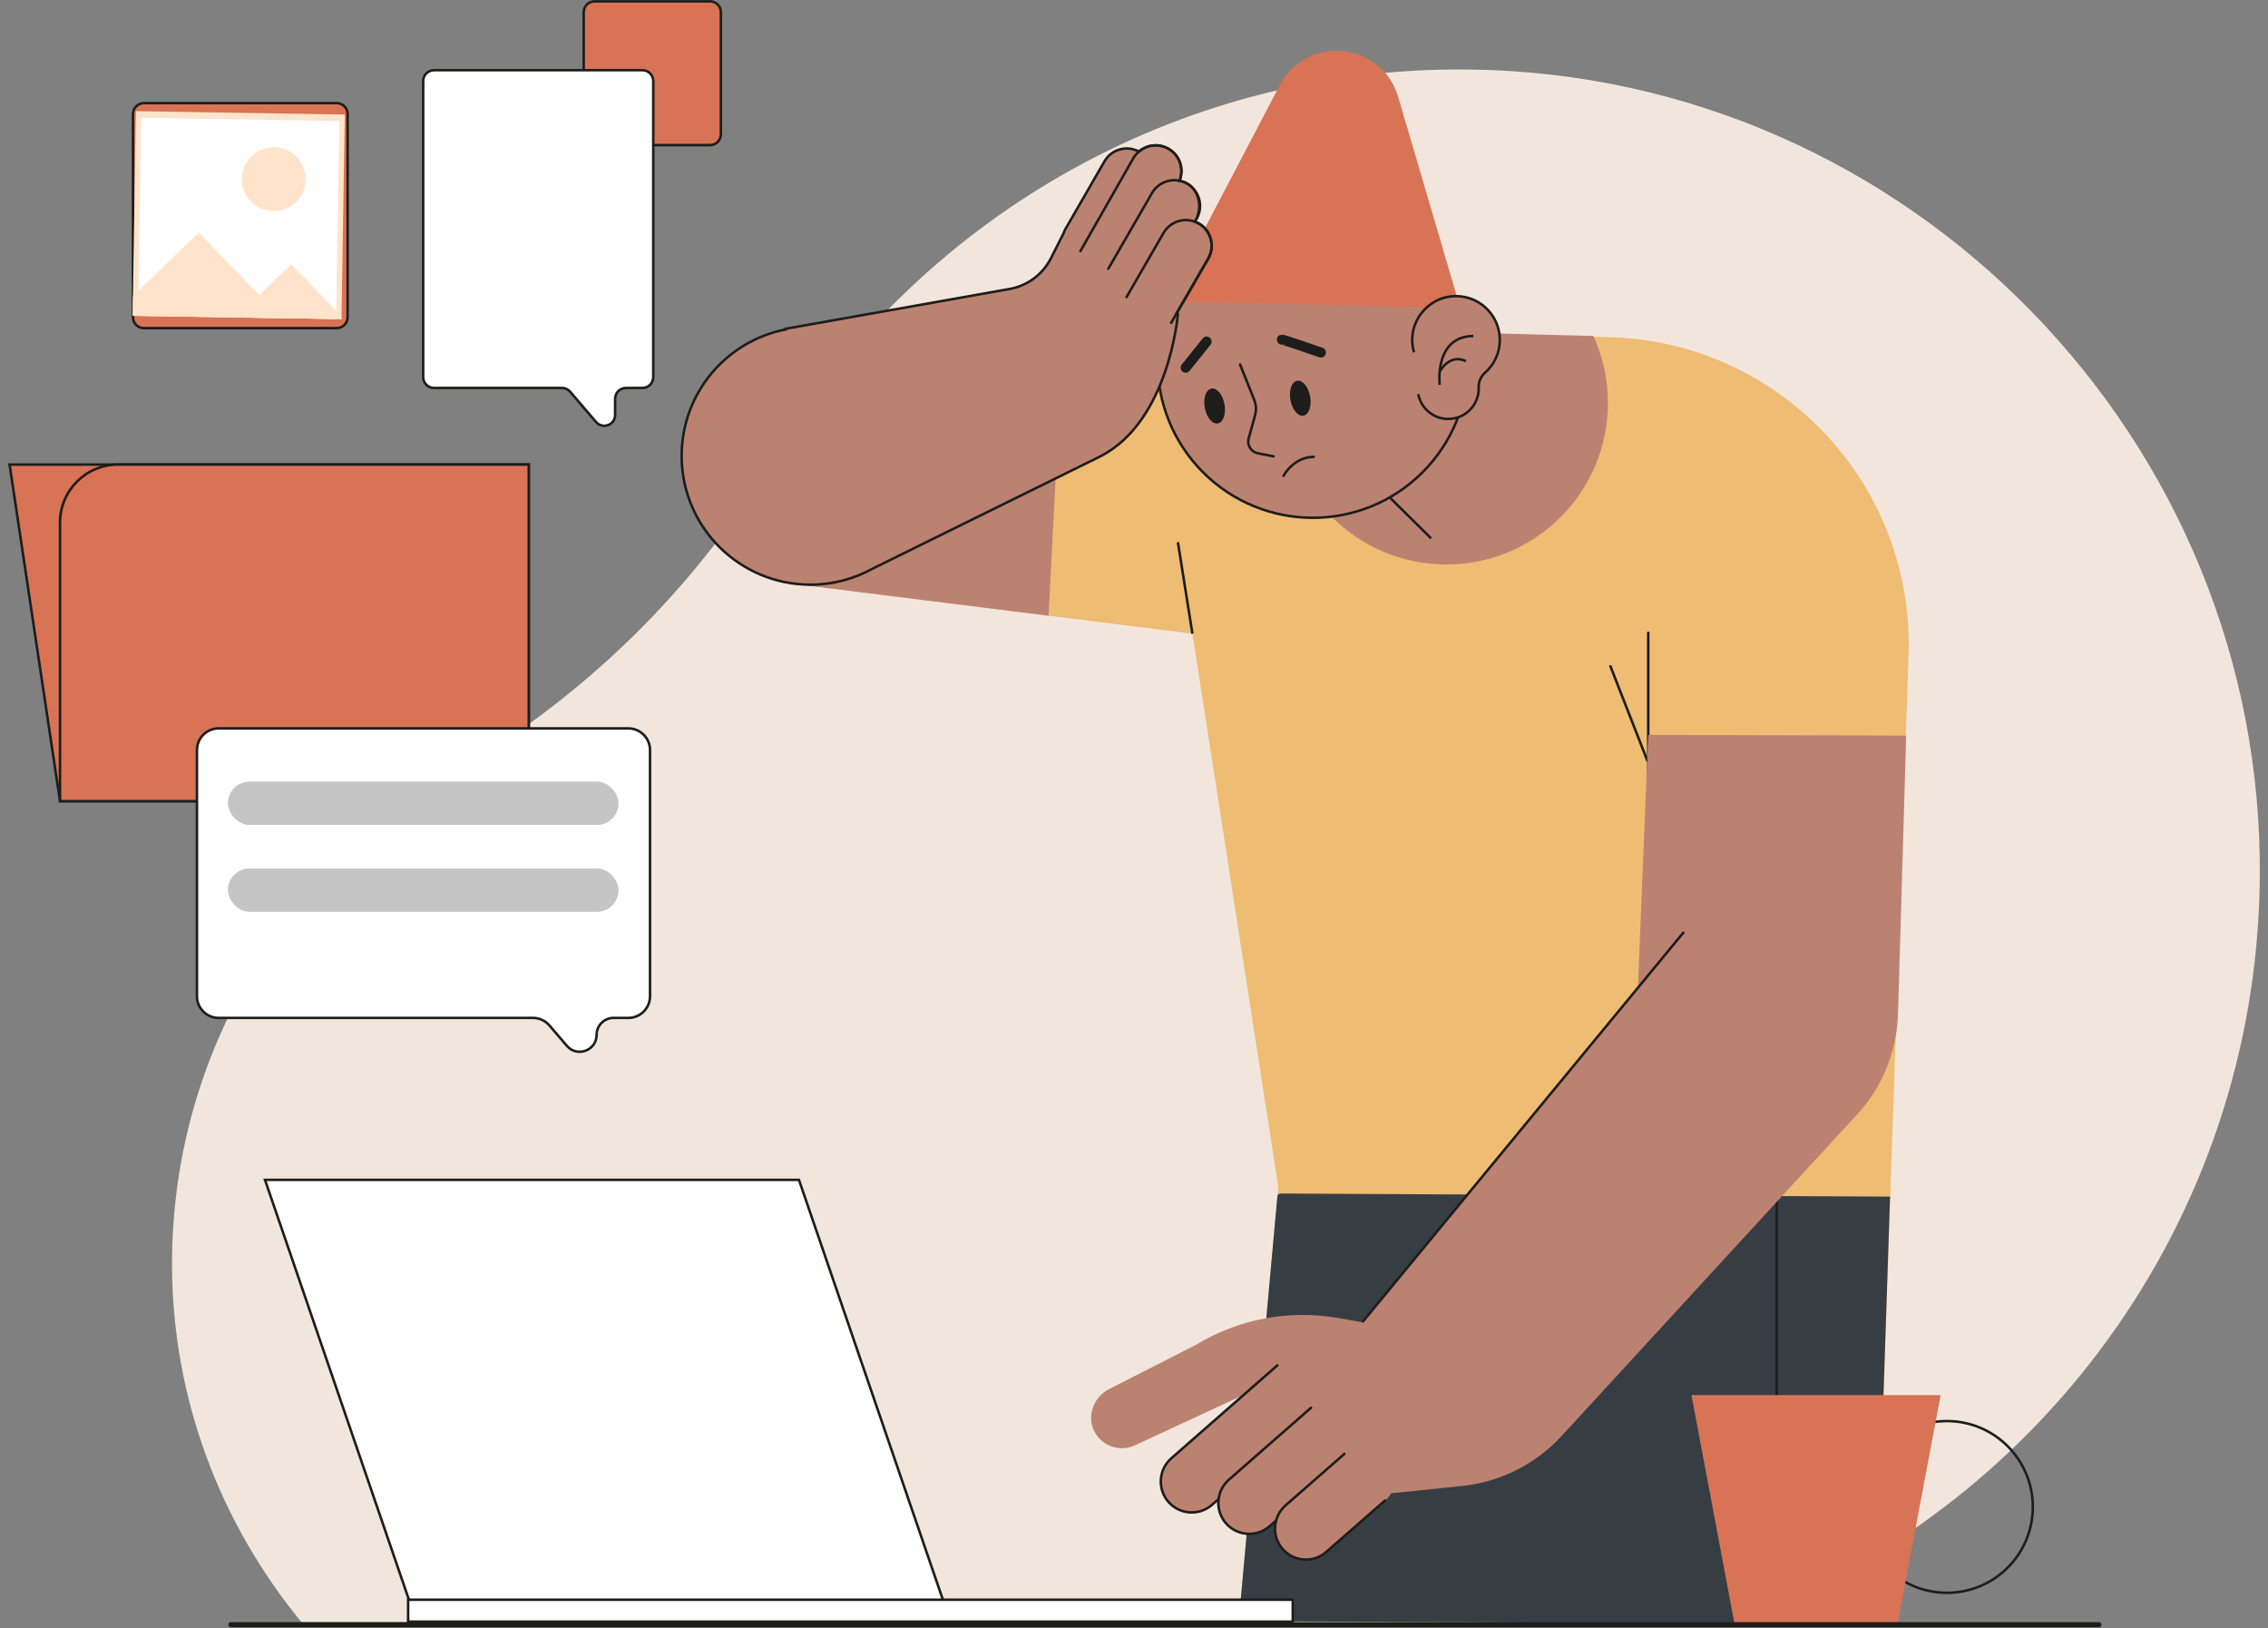 <svg width="209" height="150" viewBox="0 0 209 150" fill="none" xmlns="http://www.w3.org/2000/svg">
<rect x="0" y="0" width="209" height="150" fill="#808080" stroke="none"/>
<g clip-path="url(#clip0_2608_2498)">
<path d="M109.263 149.457C109.142 149.415 109.021 149.373 108.905 149.327C108.868 149.369 108.835 149.411 108.798 149.457H27.796C20.355 140.413 15.852 128.891 15.852 116.435C15.852 97.16 26.272 80.322 41.782 71.24C53.828 64.189 64.007 54.326 71.169 42.349C84.183 20.588 108.082 6.096 135.346 6.403C175.963 6.859 208.795 40.55 208.242 81.167C207.819 112.586 187.745 139.26 159.751 149.462H109.258L109.263 149.457Z" fill="#F2E6DC"/>
<path d="M5.531 73.807L0.883 42.797H48.727V73.807H5.531Z" fill="#D87355" stroke="#1D1D1B" stroke-width="0.232" stroke-miterlimit="10"/>
<path d="M48.727 42.797V73.807H5.53V48.142C5.53 45.191 7.924 42.797 10.875 42.797H48.727Z" fill="#D87355" stroke="#1D1D1B" stroke-width="0.232" stroke-miterlimit="10"/>
<path d="M31.032 9.5H13.256C12.704 9.5 12.256 9.948 12.256 10.5V29.229C12.256 29.781 12.704 30.229 13.256 30.229H31.032C31.584 30.229 32.032 29.781 32.032 29.229V10.5C32.032 9.948 31.584 9.5 31.032 9.5Z" fill="#D87355" stroke="#1D1D1B" stroke-width="0.232" stroke-miterlimit="10"/>
<path d="M65.431 0.125H54.789C54.237 0.125 53.789 0.573 53.789 1.125V12.371C53.789 12.923 54.237 13.371 54.789 13.371H65.431C65.983 13.371 66.431 12.923 66.431 12.371V1.125C66.431 0.573 65.983 0.125 65.431 0.125Z" fill="#D87355" stroke="#1D1D1B" stroke-width="0.232" stroke-miterlimit="10"/>
<path d="M59.901 69.102C59.901 67.997 59.006 67.102 57.901 67.102H20.15C19.046 67.102 18.15 67.997 18.15 69.102V91.775C18.15 92.88 19.046 93.775 20.15 93.775H49.114C49.698 93.775 50.253 94.03 50.633 94.473L52.239 96.347C53.18 97.445 54.979 96.779 54.979 95.333C54.979 94.473 55.677 93.775 56.537 93.775H57.901C59.006 93.775 59.901 92.88 59.901 91.775V69.102Z" fill="white" stroke="#1D1D1B" stroke-width="0.232" stroke-miterlimit="10"/>
<path d="M60.199 7.469C60.199 6.916 59.752 6.469 59.199 6.469H39.996C39.444 6.469 38.996 6.916 38.996 7.469V34.74C38.996 35.293 39.444 35.74 39.996 35.74H51.782C52.074 35.74 52.352 35.868 52.542 36.09L54.926 38.873C55.53 39.579 56.685 39.151 56.685 38.223V36.74C56.685 36.188 57.133 35.74 57.685 35.74H59.199C59.752 35.74 60.199 35.293 60.199 34.74V7.469Z" fill="white" stroke="#1D1D1B" stroke-width="0.232" stroke-miterlimit="10"/>
<path d="M98.015 29.742L148.309 31.062C163.897 31.471 176.223 44.401 175.888 59.99L172.863 149.641L114.157 149.362L117.796 109.331L109.885 58.382L74.441 53.953L98.015 29.742Z" fill="#EFBC73"/>
<path d="M117.952 109.953L117.724 110.088L114.154 149.352L172.865 149.631L174.171 110.237L117.952 109.953Z" fill="#363E44"/>
<path d="M151.889 75.108V58.297" stroke="#1D1D1B" stroke-width="0.232" stroke-miterlimit="10" stroke-linecap="round"/>
<path d="M148.406 61.383L151.808 70.083" stroke="#1D1D1B" stroke-width="0.232" stroke-miterlimit="10" stroke-linecap="round"/>
<path d="M96.625 56.722L98.015 29.742L74.441 53.948L96.625 56.722Z" fill="#BC8271"/>
<path d="M133.284 52.002C141.506 52.002 148.171 45.337 148.171 37.115C148.171 34.916 147.692 32.83 146.832 30.952L120.07 30.25C119.001 32.304 118.393 34.638 118.393 37.115C118.393 45.337 125.057 52.002 133.279 52.002H133.284Z" fill="#BC8271"/>
<path d="M129.264 32.898L124.598 42.394L131.876 49.593" fill="#BC8271"/>
<path d="M129.264 32.898L124.598 42.394L131.876 49.593" stroke="#1D1D1B" stroke-width="0.232" stroke-miterlimit="10"/>
<path d="M131.089 43.511C136.674 37.926 136.674 28.871 131.089 23.286C125.504 17.701 116.449 17.701 110.864 23.286C105.279 28.871 105.279 37.926 110.864 43.511C116.449 49.096 125.504 49.096 131.089 43.511Z" fill="#BC8271"/>
<path d="M131.089 43.511C136.674 37.926 136.674 28.871 131.089 23.286C125.504 17.701 116.449 17.701 110.864 23.286C105.279 28.871 105.279 37.926 110.864 43.511C116.449 49.096 125.504 49.096 131.089 43.511Z" stroke="#1D1D1B" stroke-width="0.232" stroke-miterlimit="10" stroke-linecap="round"/>
<path d="M107.506 27.757L134.561 28.352L128.848 8.938C127.347 3.83 120.389 3.147 117.922 7.865L107.506 27.757Z" fill="#D87355"/>
<path d="M112.836 37.239C112.999 38.127 112.725 38.917 112.223 39.01C111.721 39.102 111.186 38.456 111.023 37.569C110.861 36.681 111.135 35.891 111.637 35.798C112.139 35.705 112.673 36.351 112.836 37.239Z" fill="#1D1D1B"/>
<path d="M120.729 36.52C120.891 37.408 120.617 38.198 120.115 38.291C119.613 38.384 119.079 37.738 118.916 36.85C118.753 35.962 119.028 35.172 119.53 35.079C120.031 34.986 120.566 35.632 120.729 36.52Z" fill="#1D1D1B"/>
<path d="M114.275 33.578L115.577 36.836C115.758 37.287 115.786 37.789 115.656 38.258L115.066 40.392C114.894 41.005 115.284 41.633 115.907 41.754L117.362 42.042" stroke="#1D1D1B" stroke-width="0.232" stroke-miterlimit="10" stroke-linecap="round"/>
<path d="M109.262 33.872L111.191 31.469" stroke="#1D1D1B" stroke-width="0.93" stroke-miterlimit="10" stroke-linecap="round"/>
<path d="M118.133 31.29C118.221 31.262 121.721 32.475 121.721 32.475" stroke="#1D1D1B" stroke-width="0.93" stroke-miterlimit="10" stroke-linecap="round"/>
<path d="M118.279 43.838C118.279 43.838 119.167 42.118 121.068 42.086" stroke="#1D1D1B" stroke-width="0.232" stroke-miterlimit="10" stroke-linecap="round"/>
<path d="M138.206 31.317C138.206 28.937 136.147 27.041 133.716 27.306C131.857 27.511 130.351 29.026 130.156 30.889C130.1 31.442 130.156 31.972 130.3 32.46C130.481 33.074 130.807 33.622 131.23 34.073C130.997 34.371 130.825 34.719 130.732 35.096C130.639 35.472 130.616 35.881 130.695 36.3C130.909 37.494 131.918 38.433 133.121 38.572C134.822 38.772 136.268 37.447 136.268 35.784C136.268 35.742 136.268 35.695 136.268 35.653C136.245 35.142 136.472 34.668 136.853 34.329C137.685 33.59 138.211 32.511 138.211 31.312L138.206 31.317Z" fill="#BC8271"/>
<path d="M130.694 36.304C130.908 37.499 131.917 38.437 133.121 38.577C134.822 38.777 136.267 37.452 136.267 35.788C136.267 35.746 136.267 35.7 136.267 35.658C136.244 35.147 136.472 34.673 136.853 34.333C137.685 33.594 138.21 32.516 138.21 31.317C138.21 28.937 136.151 27.041 133.72 27.306C131.861 27.511 130.355 29.026 130.16 30.889C130.104 31.442 130.16 31.972 130.304 32.46" stroke="#1D1D1B" stroke-width="0.232" stroke-miterlimit="10"/>
<path d="M108.545 49.953L109.883 58.375" stroke="#1D1D1B" stroke-width="0.232" stroke-miterlimit="10"/>
<path d="M163.727 110.117V149.633" stroke="#1D1D1B" stroke-width="0.232" stroke-miterlimit="10"/>
<path d="M151.886 67.703L150.937 90.961L125.542 121.813L123.311 121.422C118.784 120.627 114.122 121.51 110.195 123.899L102.196 127.975C100.806 128.682 100.142 130.374 100.806 131.782C101.494 133.241 103.247 133.832 104.678 133.107L114.638 128.487L108.034 134.269C106.863 135.296 106.63 137.094 107.62 138.298C108.647 139.544 110.492 139.688 111.696 138.633L112.3 138.103C112.198 138.916 112.44 139.767 113.049 140.418C114.113 141.552 115.921 141.556 117.092 140.529L117.604 140.083C117.357 140.975 117.552 141.97 118.208 142.714C119.244 143.899 121.043 144.015 122.228 142.979L127.643 138.238C127.87 138.038 128.056 137.81 128.205 137.569L134.726 136.895C138.244 136.532 141.507 134.891 143.905 132.289L170.714 103.119C173.335 100.498 174.841 96.961 174.911 93.252L175.659 67.768L151.899 67.703H151.886Z" fill="#BC8271"/>
<path d="M127.634 138.231L122.22 142.971C121.034 144.008 119.236 143.887 118.199 142.706C117.163 141.521 117.284 139.723 118.464 138.686L123.879 133.945" stroke="#1D1D1B" stroke-width="0.232" stroke-miterlimit="10" stroke-linecap="round"/>
<path d="M117.599 140.075L116.999 140.6C115.814 141.637 114.015 141.516 112.979 140.336C111.942 139.15 112.063 137.352 113.244 136.315L120.815 129.688" stroke="#1D1D1B" stroke-width="0.232" stroke-miterlimit="10" stroke-linecap="round"/>
<path d="M112.3 138.098L111.696 138.628C110.511 139.664 108.712 139.543 107.676 138.363C106.639 137.178 106.76 135.379 107.941 134.342L117.715 125.781" stroke="#1D1D1B" stroke-width="0.232" stroke-miterlimit="10" stroke-linecap="round"/>
<path d="M125.545 121.802L155.179 85.852" stroke="#1D1D1B" stroke-width="0.232" stroke-miterlimit="10"/>
<path d="M110.463 20.58C110.352 20.515 110.231 20.468 110.115 20.422L110.138 20.384C110.621 19.543 110.654 18.497 110.157 17.666C109.762 17.01 109.232 16.755 108.688 16.648C109.125 15.569 108.725 14.305 107.684 13.706C106.792 13.19 105.704 13.329 104.96 13.966C103.836 13.357 102.423 13.748 101.781 14.863L98.198 21.072C98.114 21.216 98.049 21.365 97.998 21.514L96.85 23.782C96.093 25.279 94.68 26.329 93.03 26.622L72.389 30.289L72.407 30.349C66.942 31.409 62.815 36.219 62.815 41.997C62.815 48.55 68.127 53.862 74.68 53.862C76.767 53.862 78.728 53.323 80.434 52.375L101.368 42.057C107.754 38.831 108.544 28.941 108.544 28.941L108.428 28.857L111.337 23.819C111.993 22.685 111.602 21.23 110.468 20.575L110.463 20.58Z" fill="#BC8271" stroke="#1D1D1B" stroke-width="0.232" stroke-miterlimit="10"/>
<path d="M103.811 27.368L107.222 21.461C107.877 20.326 109.327 19.936 110.466 20.591C111.6 21.247 111.991 22.697 111.335 23.836L107.924 29.743" stroke="#1D1D1B" stroke-width="0.232" stroke-miterlimit="10" stroke-linecap="round"/>
<path d="M102.131 24.76L106.156 17.789C106.811 16.655 108.261 16.264 109.4 16.92C110.534 17.575 110.924 19.025 110.269 20.164" stroke="#1D1D1B" stroke-width="0.232" stroke-miterlimit="10" stroke-linecap="round"/>
<path d="M99.562 23.134L104.438 14.578C105.093 13.444 106.543 13.053 107.682 13.709C108.723 14.308 109.137 15.577 108.695 16.655" stroke="#1D1D1B" stroke-width="0.232" stroke-miterlimit="10" stroke-linecap="round"/>
<path d="M132.672 35.452C132.672 35.452 132.124 31.004 135.763 30.953" stroke="#1D1D1B" stroke-width="0.232" stroke-miterlimit="10"/>
<path d="M132.691 34.206C132.691 34.206 133.574 32.533 135.09 33.276" stroke="#1D1D1B" stroke-width="0.232" stroke-miterlimit="10"/>
<path d="M179.416 146.735C183.785 146.735 187.327 143.193 187.327 138.825C187.327 134.456 183.785 130.914 179.416 130.914C175.048 130.914 171.506 134.456 171.506 138.825C171.506 143.193 175.048 146.735 179.416 146.735Z" stroke="#1D1D1B" stroke-width="0.232" stroke-miterlimit="10"/>
<path d="M174.876 149.527H159.826L155.871 128.523H178.831L174.876 149.527Z" fill="#D87355"/>
<path d="M87.569 149.359H38.363L24.42 108.695H73.626L87.569 149.359Z" fill="white" stroke="#1D1D1B" stroke-width="0.232" stroke-miterlimit="10"/>
<path d="M119.131 147.375H37.609V149.392H119.131V147.375Z" fill="white" stroke="#1D1D1B" stroke-width="0.232" stroke-miterlimit="10"/>
<path d="M193.422 149.672H21.273" stroke="#1D1D1B" stroke-width="0.465" stroke-miterlimit="10" stroke-linecap="round"/>
<path d="M31.773 10.552L12.527 10.242L12.224 29.087L31.47 29.397L31.773 10.552Z" fill="#FFE4CB"/>
<path d="M31.27 11.145L13.014 10.852L12.72 29.094L30.976 29.388L31.27 11.145Z" fill="white"/>
<path d="M31.472 29.131L31.467 29.397L21.769 29.241L23.898 27.18L26.831 24.339L31.472 29.131Z" fill="#FFE4CB"/>
<path d="M12.223 29.099L12.252 27.287L18.311 21.421L25.96 29.321L12.223 29.099Z" fill="#FFE4CB"/>
<path d="M27.13 18.749C28.371 17.696 28.523 15.836 27.469 14.595C26.416 13.354 24.556 13.203 23.315 14.256C22.074 15.31 21.922 17.17 22.976 18.411C24.03 19.651 25.89 19.803 27.13 18.749Z" fill="#FFE4CB"/>
<rect x="21" y="72" width="36" height="4" rx="2" fill="#C5C5C5"/>
<rect x="21" y="80" width="36" height="4" rx="2" fill="#C5C5C5"/>
</g>
<defs>
<clipPath id="clip0_2608_2498">
<rect width="207.5" height="149.905" fill="white" transform="translate(0.75)"/>
</clipPath>
</defs>
</svg>
